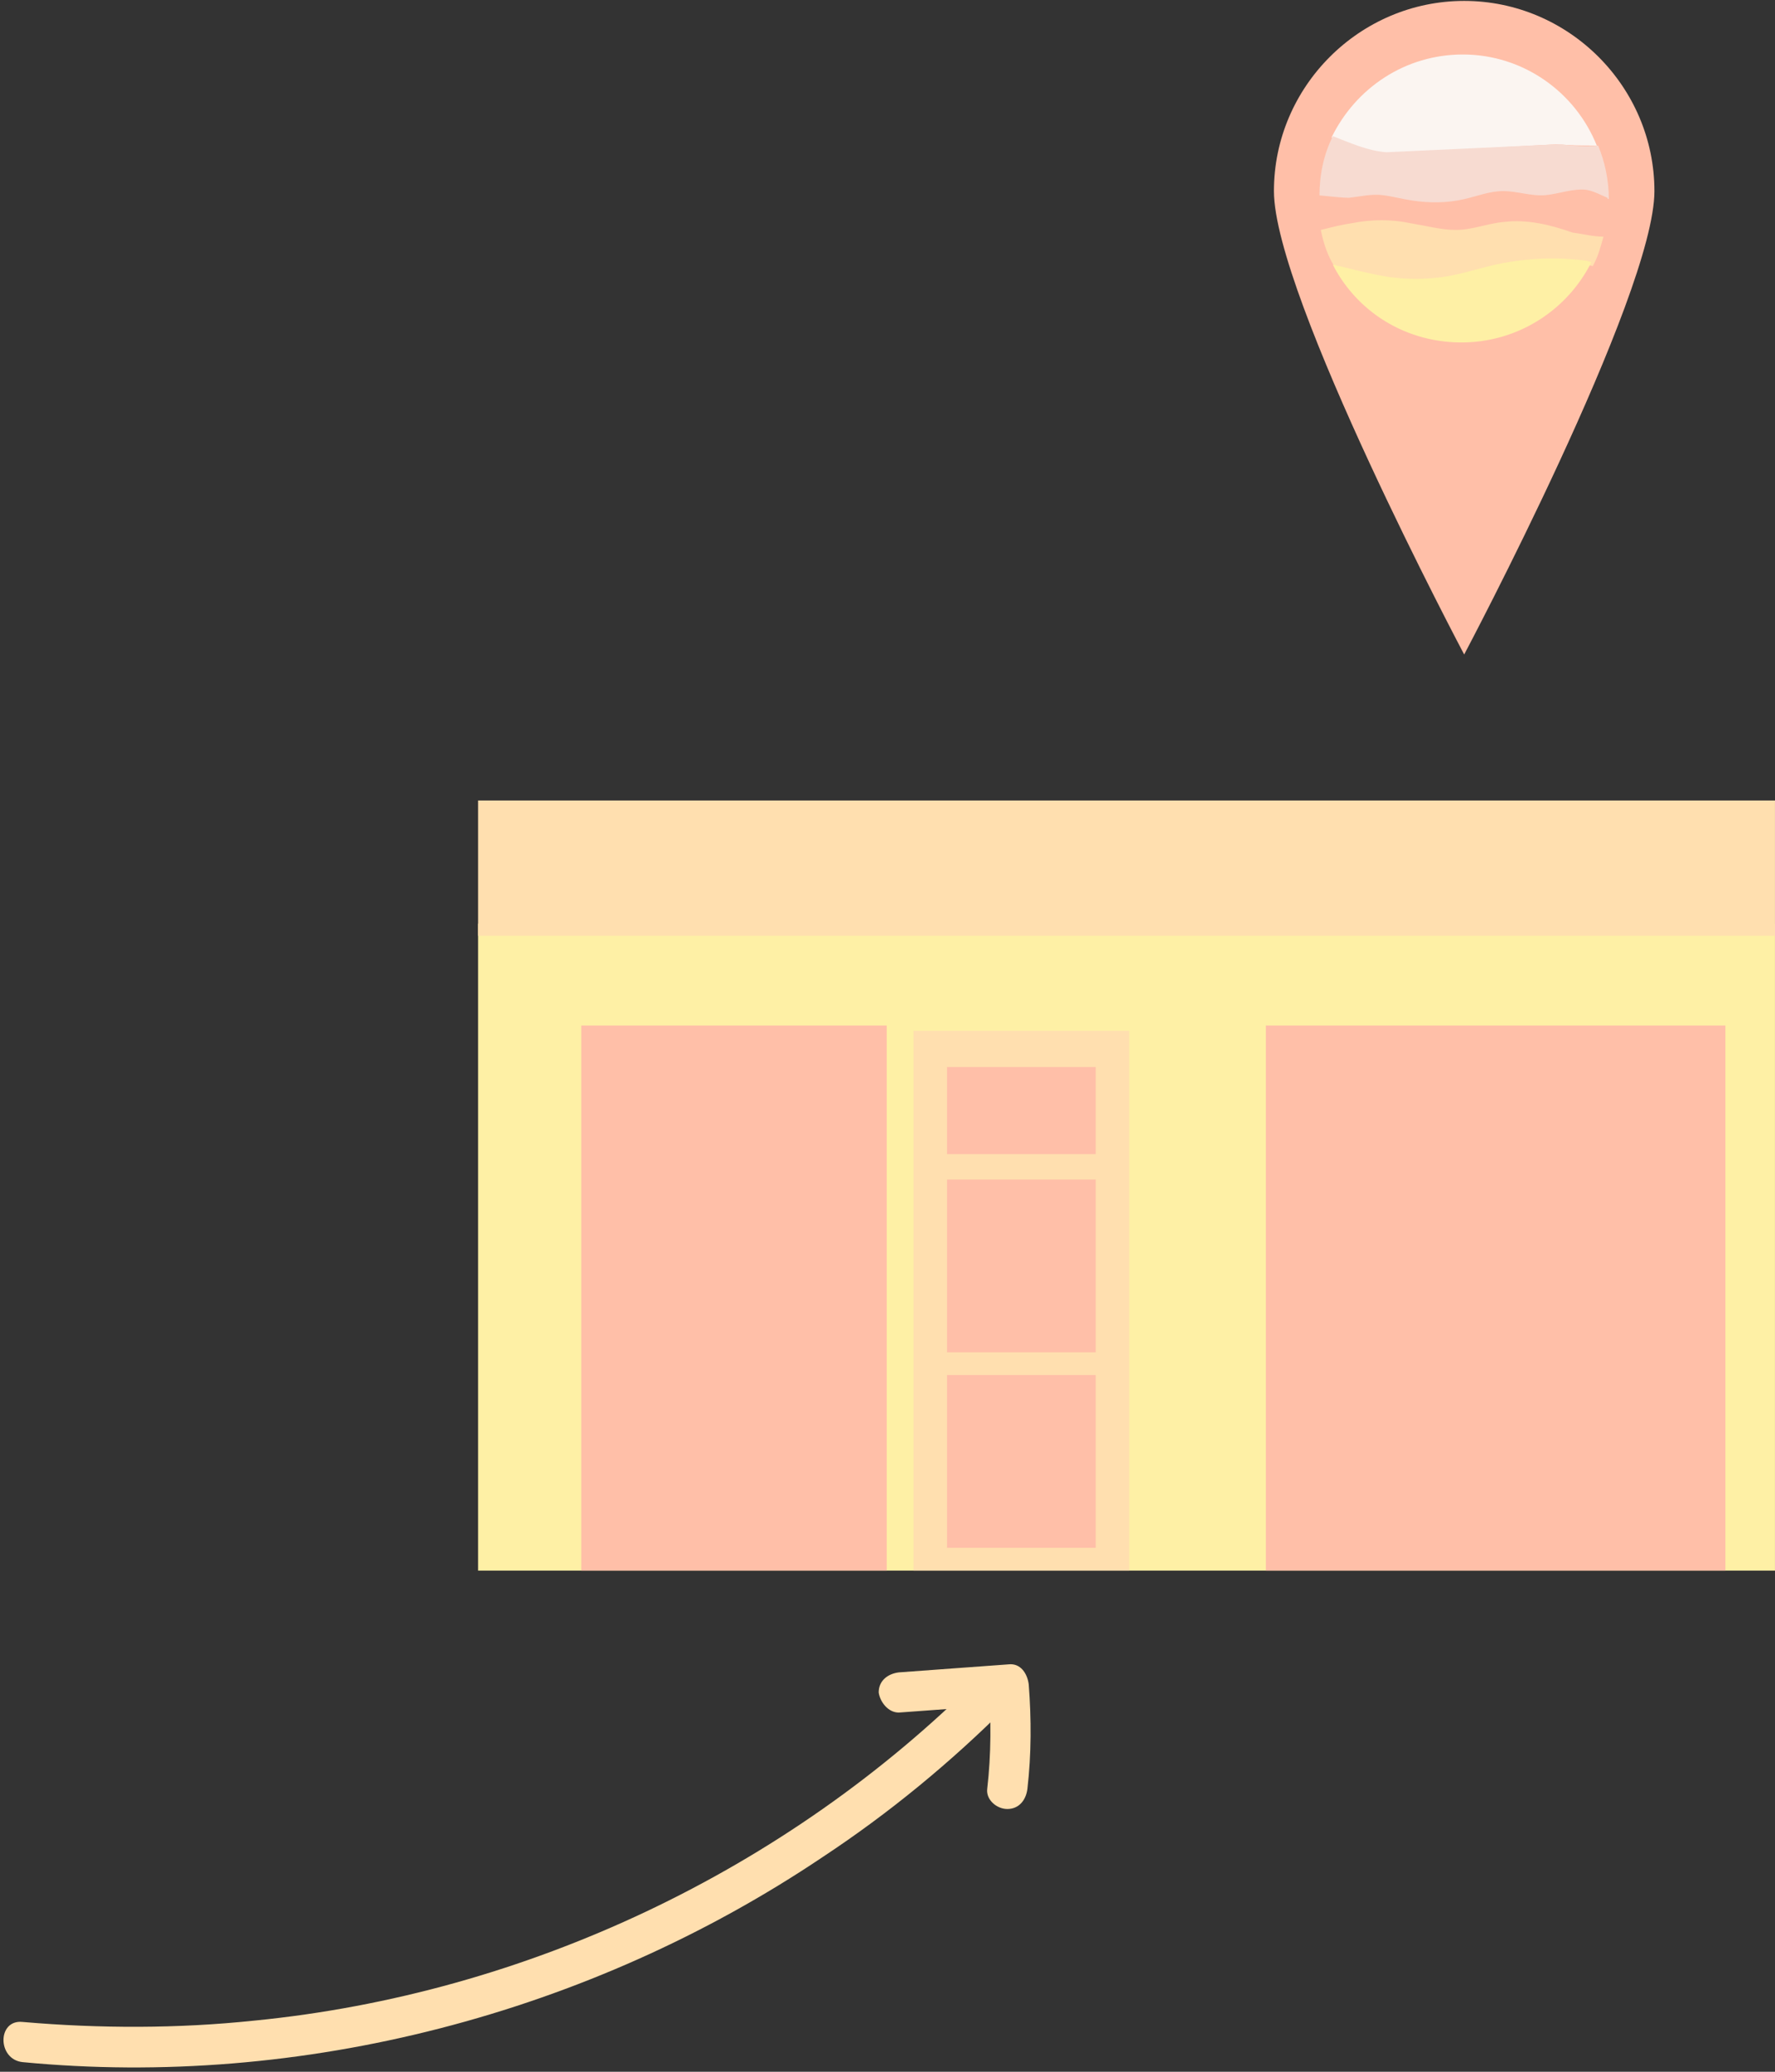 <svg width="342" height="399" fill="none" xmlns="http://www.w3.org/2000/svg"><rect width="100%" height="100%" fill="#333333" stroke="none"/><path d="M4.352 397.144c53.693 5.159 109.193-9.286 154.109-39.465 12.906-8.512 24.781-18.313 35.623-29.147 3.613-3.611-2.066-9.028-5.421-5.417-37.172 37.144-87.251 60.874-139.653 66.033-14.714 1.547-29.686 1.547-44.658.258-4.904-.516-4.904 7.222 0 7.738z" fill="#FFDFAF"/><path d="M173.175 329.822c6.97-.516 13.939-1.032 21.167-1.548l-3.872-3.869c.516 6.707.516 13.413-.258 20.12-.258 2.063 1.807 3.869 3.872 3.869 2.323 0 3.614-1.806 3.872-3.869.774-6.707.774-13.413.258-20.12-.258-2.063-1.549-4.127-3.872-3.869-6.97.516-13.939 1.032-21.167 1.548-2.065.258-3.872 1.548-3.872 3.869.258 1.806 1.807 3.869 3.872 3.869z" fill="#FFDFAF"/><path d="M341.996 177.896H92.119V302.48h249.877V177.896z" fill="#FEF0A5"/><path d="M217.574 198.531h-41.56V302.48h41.56V198.531z" fill="#FFDFAF"/><path d="M211.122 264.821h-28.653v33.274h28.653v-33.274zm0-37.659h-28.653v33.274h28.653v-33.274zm0-21.667h-28.653v16.766h28.653v-16.766zm121.322-7.996h-88.542V302.48h88.542V197.499zm-161.594 0h-58.856V302.48h58.856V197.499z" fill="#FFBFA8"/><path d="M341.996 154.165H92.119v26.052h249.877v-26.052z" fill="#FFDFAF"/><path d="M318.766 36.803c0-20.12-16.521-36.627-36.655-36.627-20.135 0-36.656 16.508-36.656 36.627 0 20.12 36.656 89.247 36.656 89.247s36.655-69.128 36.655-89.247z" fill="#FFBFA8"/><path d="M300.178 27.775c2.323.258 4.905.258 7.486.258-4.13-10.317-14.198-17.54-25.814-17.54-11.1 0-20.651 6.449-25.297 15.992 3.356 1.548 6.711 2.838 10.325 3.096l33.3-1.806z" fill="#FBF5F1"/><path d="M260.166 38.35c2.065-.257 4.13-.515 6.453-.515 1.807 0 3.872.774 5.679 1.032 3.356.515 6.712.515 10.068-.258 2.581-.516 4.904-1.548 7.486-1.548 2.839 0 5.42.774 8.26.774 2.581-.258 5.163-1.548 7.744-1.032 1.549.258 2.84 1.032 4.13 1.548 0-3.611-.774-7.223-2.065-10.318-2.581.258-5.163 0-7.486-.258l-33.3 1.548c-3.614-.258-6.969-1.806-10.325-3.096-1.807 3.612-2.581 7.48-2.581 11.608 2.065.516 4.388.774 5.937.516z" fill="#F7DBD1"/><path d="M254.487 44.025c2.065-.515 4.131-.773 5.937-1.29 3.614-.773 7.486-.773 11.359 0 2.839.517 5.679 1.548 8.776 1.29 3.098 0 6.196-1.29 9.293-1.547 4.389-.516 8.777.516 13.165 1.547 2.065.258 3.872.774 5.937.774.517-2.063.775-4.385.775-6.706-1.291-.516-2.582-1.29-4.13-1.548-2.582-.258-5.163.774-7.745 1.032-2.839.258-5.42-.774-8.26-.774-2.581 0-5.163 1.032-7.486 1.548-3.356.774-6.712.774-10.067.258-1.807-.258-3.614-.774-5.679-1.032-2.065-.258-4.131.258-6.454.516-1.29 0-3.614-.258-6.195-.516v.258c.258 2.58.516 4.385.774 6.19z" fill="#FFBFA8"/><path d="M289.853 42.736c-3.098.258-6.195 1.547-9.293 1.547-2.839 0-5.679-.773-8.777-1.29-3.613-.773-7.485-.773-11.358 0-1.807.259-3.872.774-5.937 1.29.517 2.58 1.291 4.901 2.582 6.965.516 0 1.032 0 1.29.258 3.098.516 6.196 1.547 9.293 2.063 3.614.516 7.228.516 10.842 0 3.356-.516 6.454-1.547 9.809-2.321 5.679-1.29 11.616-1.29 17.554-.258.258 0 .774.258 1.032.258 1.033-1.806 1.549-3.87 2.065-5.675-2.065 0-3.872-.516-5.937-.774-4.388-1.547-8.777-2.58-13.165-2.063z" fill="#FFDFAF"/><path d="M288.045 50.99c-3.356.773-6.453 1.805-9.809 2.321a38.169 38.169 0 01-10.842 0c-3.097-.516-6.195-1.29-9.293-2.063-.516 0-.774-.258-1.29-.258 4.646 9.028 13.939 14.96 24.781 14.96 10.842 0 20.393-6.19 25.039-15.476-.258 0-.774-.258-1.032-.258-5.679-.774-11.617-.516-17.554.774z" fill="#FEF0A5"/></svg>